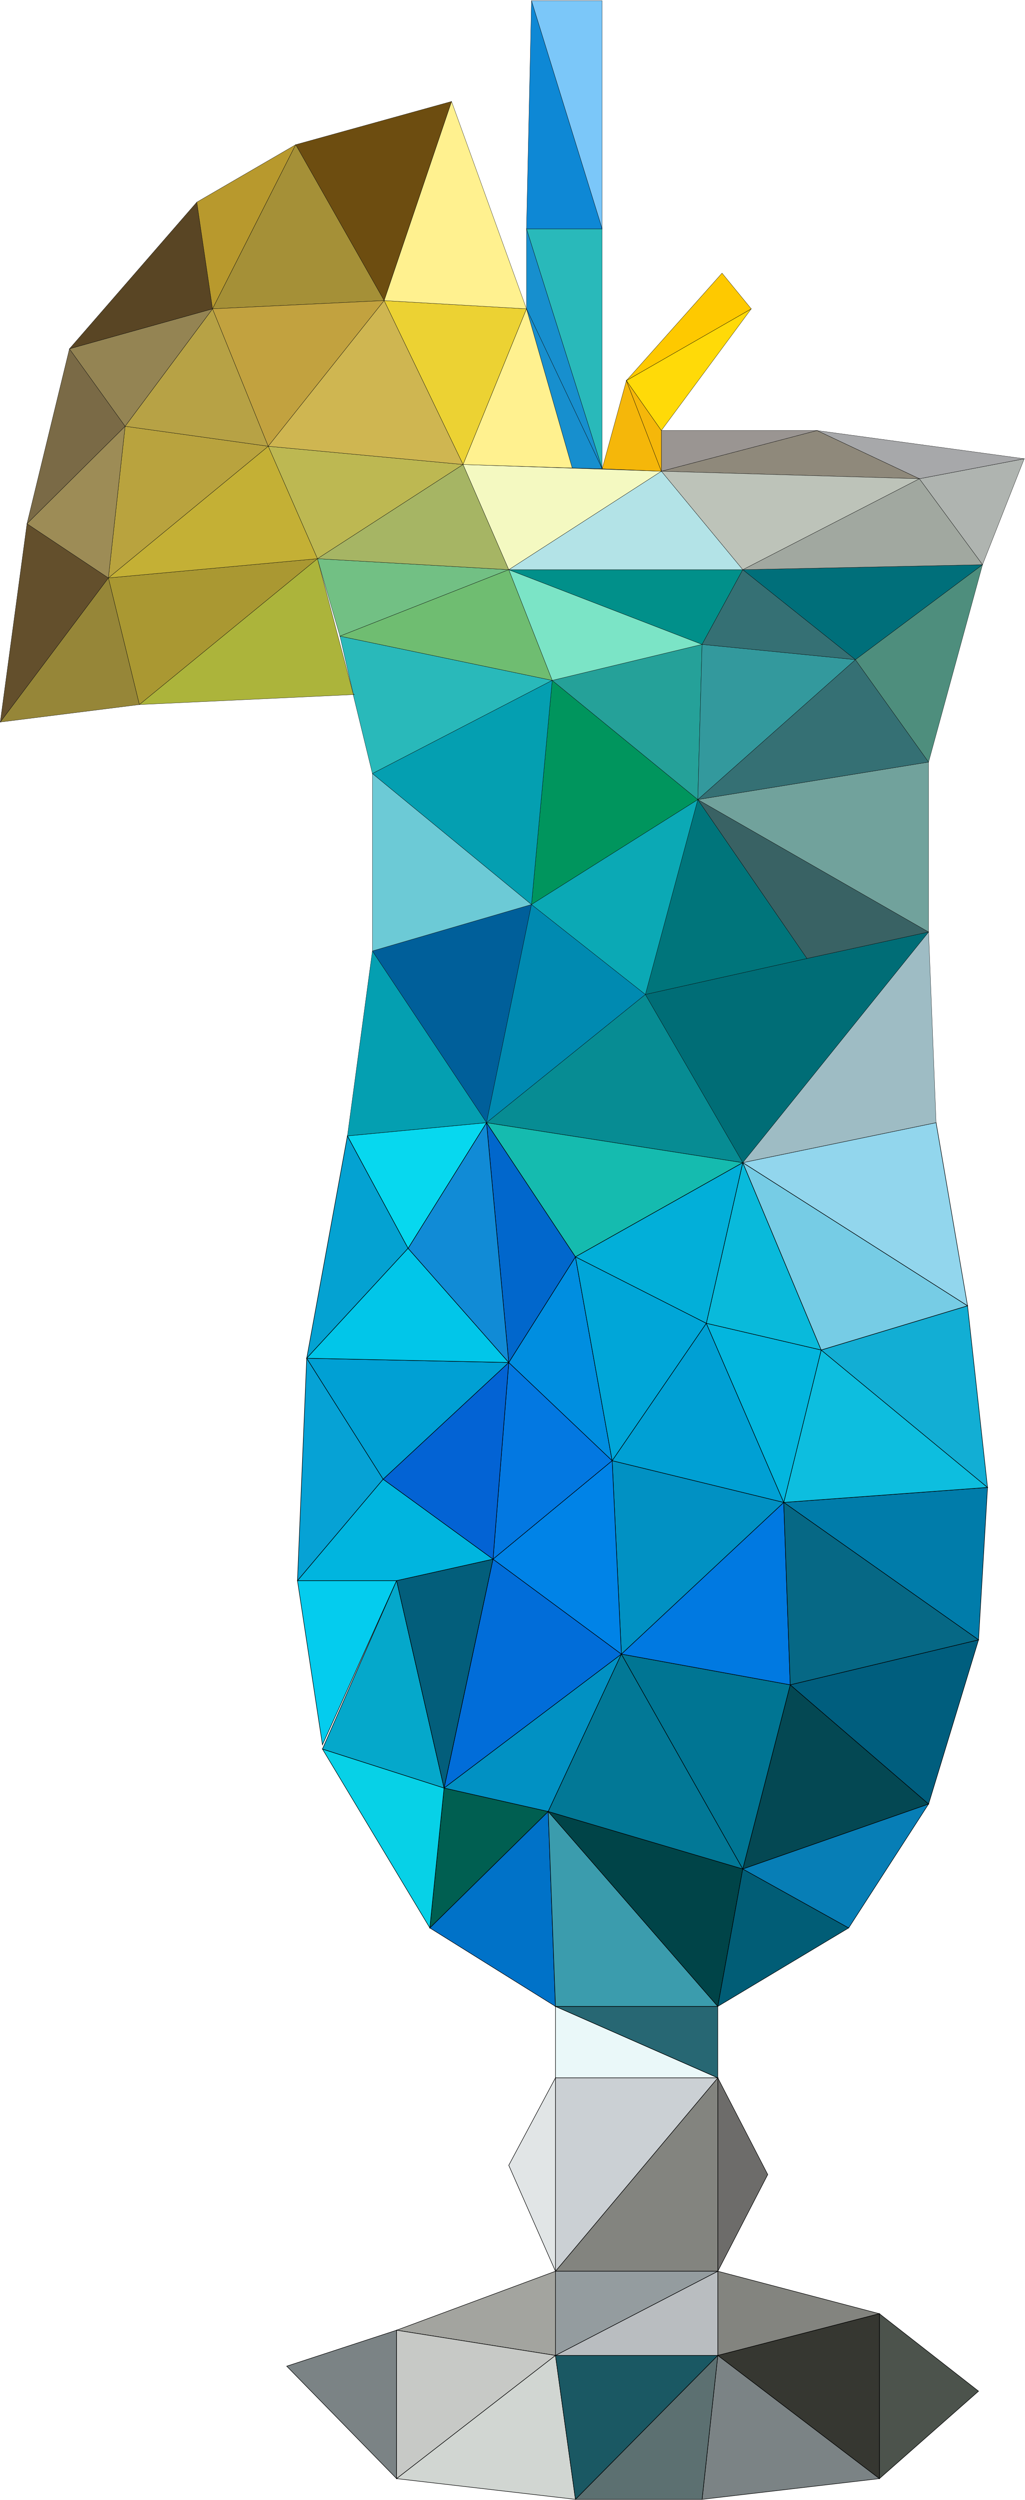 <?xml version="1.0" encoding="utf-8"?>
<!-- Generator: Adobe Illustrator 24.1.0, SVG Export Plug-In . SVG Version: 6.00 Build 0)  -->
<svg version="1.1" baseProfile="tiny" id="央铋_1"
	 xmlns="http://www.w3.org/2000/svg" xmlns:xlink="http://www.w3.org/1999/xlink" x="0px" y="0px" viewBox="0 0 410.4 1000.5"
	 xml:space="preserve">
<g>
	<g>
		<polygon fill="#EAF8F9" stroke="#000000" stroke-width="0.2" stroke-miterlimit="10" points="222.4,831.6 287.4,831.6 222.4,803 
					"/>
		<polygon fill="#276773" stroke="#000000" stroke-width="0.2" stroke-miterlimit="10" points="287.4,831.6 287.4,803 222.4,803 		
			"/>
		<polygon fill="#E1E5E6" stroke="#000000" stroke-width="0.2" stroke-miterlimit="10" points="203.7,866.6 222.4,909 222.4,831.6 
					"/>
		<polygon fill="#6D6C6A" stroke="#000000" stroke-width="0.2" stroke-miterlimit="10" points="307.4,870.3 287.4,831.6 287.4,909 
					"/>
		<polygon fill="#83847F" stroke="#000000" stroke-width="0.2" stroke-miterlimit="10" points="287.4,909 287.4,831.6 222.4,909 		
			"/>
		<polygon fill="#CBD0D4" stroke="#000000" stroke-width="0.2" stroke-miterlimit="10" points="222.4,909 287.4,831.6 222.4,831.6 
					"/>
		<polygon fill="#A3A49F" stroke="#000000" stroke-width="0.2" stroke-miterlimit="10" points="222.4,909 158.8,932.6 222.4,942.7 
					"/>
		<polygon fill="#83847F" stroke="#000000" stroke-width="0.2" stroke-miterlimit="10" points="352.1,926 287.4,909 287.4,942.7 		
			"/>
		<polygon fill="#B9BDC0" stroke="#000000" stroke-width="0.2" stroke-miterlimit="10" points="287.4,942.7 287.4,909 222.4,942.7 
					"/>
		<polygon fill="#949C9F" stroke="#000000" stroke-width="0.2" stroke-miterlimit="10" points="222.4,942.7 287.4,909 222.4,909 		
			"/>
		<polygon fill="#7B8385" stroke="#000000" stroke-width="0.2" stroke-miterlimit="10" points="114.8,947 158.8,992 158.8,932.6 		
			"/>
		<polygon fill="#C7C9C6" stroke="#000000" stroke-width="0.2" stroke-miterlimit="10" points="158.8,932.6 158.8,992 222.4,942.7 
					"/>
		<polygon fill="#4C534C" stroke="#000000" stroke-width="0.2" stroke-miterlimit="10" points="391.8,957 352.1,926 352.1,992 		"/>
		<polygon fill="#363731" stroke="#000000" stroke-width="0.2" stroke-miterlimit="10" points="352.1,992 352.1,926 287.4,942.7 		
			"/>
		<polygon fill="#7B8385" stroke="#000000" stroke-width="0.2" stroke-miterlimit="10" points="281.1,1000.3 352.1,992 287.4,942.7 
					"/>
		<polygon fill="#D1D6D2" stroke="#000000" stroke-width="0.2" stroke-miterlimit="10" points="158.8,992 230.4,1000.3 222.4,942.7 
					"/>
		<polygon fill="#5C7071" stroke="#000000" stroke-width="0.2" stroke-miterlimit="10" points="230.4,1000.3 281.1,1000.3 
			287.4,942.7 		"/>
		<polygon fill="#1A5863" stroke="#000000" stroke-width="0.2" stroke-miterlimit="10" points="222.4,942.7 230.4,1000.3 
			287.4,942.7 		"/>
		<polygon fill="#0072C8" stroke="#000000" stroke-width="0.2" stroke-miterlimit="10" points="172.1,771.6 222.4,803 219.5,725 		
			"/>
		<polygon fill="#005F51" stroke="#000000" stroke-width="0.2" stroke-miterlimit="10" points="177.8,715.6 172.1,771.6 219.5,725 
					"/>
		<polygon fill="#07D1E7" stroke="#000000" stroke-width="0.2" stroke-miterlimit="10" points="129.1,700 172.1,771.6 177.8,715.6 
					"/>
		<polygon fill="#04CCEE" stroke="#000000" stroke-width="0.2" stroke-miterlimit="10" points="129.1,698.3 158.8,632.6 
			119.1,632.6 		"/>
		<polygon fill="#05A8CB" stroke="#000000" stroke-width="0.2" stroke-miterlimit="10" points="158.8,632.6 129.1,700 177.8,715.6 
					"/>
		<polygon fill="#0191C3" stroke="#000000" stroke-width="0.2" stroke-miterlimit="10" points="177.8,715.6 219.5,725 248.8,662 		
			"/>
		<polygon fill="#016DD9" stroke="#000000" stroke-width="0.2" stroke-miterlimit="10" points="197.4,624 177.8,715.6 248.8,662 		
			"/>
		<polygon fill="#035E7B" stroke="#000000" stroke-width="0.2" stroke-miterlimit="10" points="197.4,624 158.8,632.6 177.8,715.6 
					"/>
		<polygon fill="#3B9CAD" stroke="#000000" stroke-width="0.2" stroke-miterlimit="10" points="222.4,803 287.4,803 219.5,725 		"/>
		<polygon fill="#004448" stroke="#000000" stroke-width="0.2" stroke-miterlimit="10" points="219.5,725 287.4,803 297.4,748 		"/>
		<polygon fill="#027896" stroke="#000000" stroke-width="0.2" stroke-miterlimit="10" points="219.5,725 297.4,748 248.8,662 		"/>
		<polygon fill="#015D76" stroke="#000000" stroke-width="0.2" stroke-miterlimit="10" points="287.4,803 339.8,771.6 297.4,748 		
			"/>
		<polygon fill="#077EB6" stroke="#000000" stroke-width="0.2" stroke-miterlimit="10" points="339.8,771.6 371.8,722 297.4,748 		
			"/>
		<polygon fill="#044853" stroke="#000000" stroke-width="0.2" stroke-miterlimit="10" points="297.4,748 371.8,722 316.4,674.3 		
			"/>
		<polygon fill="#007593" stroke="#000000" stroke-width="0.2" stroke-miterlimit="10" points="297.4,748 316.4,674.3 248.8,662 		
			"/>
		<polygon fill="#005E7E" stroke="#000000" stroke-width="0.2" stroke-miterlimit="10" points="371.8,722 391.8,656.3 316.4,674.3 
					"/>
		<polygon fill="#0079E1" stroke="#000000" stroke-width="0.2" stroke-miterlimit="10" points="316.4,674.3 313.8,601.3 248.8,662 
					"/>
		<polygon fill="#0191C3" stroke="#000000" stroke-width="0.2" stroke-miterlimit="10" points="248.8,662 313.8,601.3 245.1,584.6 
					"/>
		<polygon fill="#0083E7" stroke="#000000" stroke-width="0.2" stroke-miterlimit="10" points="245.1,584.6 197.4,624 248.8,662 		
			"/>
		<polygon fill="#0378E1" stroke="#000000" stroke-width="0.2" stroke-miterlimit="10" points="203.7,545.3 197.4,624 245.1,584.6 
					"/>
		<polygon fill="#008EE0" stroke="#000000" stroke-width="0.2" stroke-miterlimit="10" points="230.4,503 203.7,545.3 245.1,584.6 
					"/>
		<polygon fill="#0167CC" stroke="#000000" stroke-width="0.2" stroke-miterlimit="10" points="194.8,449.3 203.7,545.3 230.4,503 
					"/>
		<polygon fill="#00B5DF" stroke="#000000" stroke-width="0.2" stroke-miterlimit="10" points="153.4,592 119.1,632.6 158.8,632.6 
			197.4,624 		"/>
		<polygon fill="#0363D4" stroke="#000000" stroke-width="0.2" stroke-miterlimit="10" points="153.4,592 197.4,624 203.7,545.3 		
			"/>
		<polygon fill="#06A2D5" stroke="#000000" stroke-width="0.2" stroke-miterlimit="10" points="122.8,543.6 119.1,632.6 153.4,592 
					"/>
		<polygon fill="#00A0D4" stroke="#000000" stroke-width="0.2" stroke-miterlimit="10" points="203.7,545.3 122.8,543.6 153.4,592 
					"/>
		<polygon fill="#04A2D2" stroke="#000000" stroke-width="0.2" stroke-miterlimit="10" points="139.1,454.6 122.8,543.6 
			163.4,499.6 		"/>
		<polygon fill="#01C6E9" stroke="#000000" stroke-width="0.2" stroke-miterlimit="10" points="163.4,499.6 122.8,543.6 
			203.7,545.3 		"/>
		<polygon fill="#118BD6" stroke="#000000" stroke-width="0.2" stroke-miterlimit="10" points="163.4,499.6 203.7,545.3 
			194.8,449.3 		"/>
		<polygon fill="#07D8EF" stroke="#000000" stroke-width="0.2" stroke-miterlimit="10" points="194.8,449.3 139.1,454.6 
			163.4,499.6 		"/>
		<polygon fill="#007CAA" stroke="#000000" stroke-width="0.2" stroke-miterlimit="10" points="391.8,656.3 395.4,595.3 
			313.8,601.3 		"/>
		<polygon fill="#066885" stroke="#000000" stroke-width="0.2" stroke-miterlimit="10" points="316.4,674.3 391.8,656.3 
			313.8,601.3 		"/>
		<polygon fill="#0DBEDF" stroke="#000000" stroke-width="0.2" stroke-miterlimit="10" points="313.8,601.3 395.4,595.3 
			328.8,540.3 		"/>
		<polygon fill="#00A0D4" stroke="#000000" stroke-width="0.2" stroke-miterlimit="10" points="245.1,584.6 313.8,601.3 
			282.8,529.6 		"/>
		<polygon fill="#00A6D8" stroke="#000000" stroke-width="0.2" stroke-miterlimit="10" points="245.1,584.6 282.8,529.6 230.4,503 
					"/>
		<polygon fill="#03B6DE" stroke="#000000" stroke-width="0.2" stroke-miterlimit="10" points="313.8,601.3 328.8,540.3 
			282.8,529.6 		"/>
		<polygon fill="#12AED4" stroke="#000000" stroke-width="0.2" stroke-miterlimit="10" points="328.8,540.3 395.4,595.3 
			387.4,522.6 		"/>
		<polygon fill="#09BADB" stroke="#000000" stroke-width="0.2" stroke-miterlimit="10" points="282.8,529.6 328.8,540.3 
			297.4,465.3 		"/>
		<polygon fill="#76CCE5" stroke="#000000" stroke-width="0.2" stroke-miterlimit="10" points="328.8,540.3 387.4,522.6 
			297.4,465.3 		"/>
		<polygon fill="#92D6ED" stroke="#000000" stroke-width="0.2" stroke-miterlimit="10" points="387.4,522.6 374.8,449.3 
			297.4,465.3 		"/>
		<polygon fill="#02AFD9" stroke="#000000" stroke-width="0.2" stroke-miterlimit="10" points="282.8,529.6 297.4,465.3 230.4,503 
					"/>
		<polygon fill="#15BBAF" stroke="#000000" stroke-width="0.2" stroke-miterlimit="10" points="297.4,465.3 194.8,449.3 230.4,503 
					"/>
	</g>
	<g>
		<polygon fill="#09BADB" stroke="#000000" stroke-width="0.1" stroke-miterlimit="10" points="229.4,187.3 229.1,187.3 
			185.4,185.9 264.8,188.6 		"/>
		<polygon fill="#049FB1" stroke="#000000" stroke-width="0.1" stroke-miterlimit="10" points="149.1,380.6 139.1,454.6 
			194.8,449.3 		"/>
		<polygon fill="#005F9A" stroke="#000000" stroke-width="0.1" stroke-miterlimit="10" points="212.8,362 149.1,380.6 194.8,449.3 
					"/>
		<polygon fill="#078C93" stroke="#000000" stroke-width="0.1" stroke-miterlimit="10" points="258.4,398 194.8,449.3 297.4,465.3 
					"/>
		<polygon fill="#008AB1" stroke="#000000" stroke-width="0.1" stroke-miterlimit="10" points="212.8,362 194.8,449.3 258.4,398 		
			"/>
		<polygon fill="#9EBCC4" stroke="#000000" stroke-width="0.1" stroke-miterlimit="10" points="374.8,449.3 371.8,373 297.4,465.3 
					"/>
		<polygon fill="#006D76" stroke="#000000" stroke-width="0.1" stroke-miterlimit="10" points="258.4,398 297.4,465.3 371.8,373 
			323.1,383.6 		"/>
		<polygon fill="#00757B" stroke="#000000" stroke-width="0.1" stroke-miterlimit="10" points="323.1,383.6 279.4,320 258.4,398 		
			"/>
		<polygon fill="#396264" stroke="#000000" stroke-width="0.1" stroke-miterlimit="10" points="323.1,383.6 371.8,373 279.4,320 		
			"/>
		<polygon fill="#71A29C" stroke="#000000" stroke-width="0.1" stroke-miterlimit="10" points="371.8,373 371.8,305 279.4,320 		"/>
		<polygon fill="#0BA9B5" stroke="#000000" stroke-width="0.1" stroke-miterlimit="10" points="279.4,320 212.8,362 258.4,398 		"/>
		<polygon fill="#6CCAD6" stroke="#000000" stroke-width="0.1" stroke-miterlimit="10" points="149.1,309.6 149.1,380.6 212.8,362 
					"/>
		<polygon fill="#00955D" stroke="#000000" stroke-width="0.1" stroke-miterlimit="10" points="221.1,272.3 212.8,362 279.4,320 		
			"/>
		<polygon fill="#29B9BA" stroke="#000000" stroke-width="0.1" stroke-miterlimit="10" points="136.1,254.6 141.4,277.6 141.8,278 
			141.4,278 149.1,309.6 221.1,272.3 		"/>
		<polygon fill="#72C084" stroke="#000000" stroke-width="0.1" stroke-miterlimit="10" points="127.1,223.6 136.1,254.6 203.7,228 
					"/>
		<polygon fill="#25A199" stroke="#000000" stroke-width="0.1" stroke-miterlimit="10" points="281.1,257.9 221.1,272.3 279.4,320 
					"/>
		<polygon fill="#7BE4C6" stroke="#000000" stroke-width="0.1" stroke-miterlimit="10" points="203.7,228 221.1,272.3 281.1,257.9 
					"/>
		<polygon fill="#01908A" stroke="#000000" stroke-width="0.1" stroke-miterlimit="10" points="281.1,257.9 297.4,228 203.7,228 		
			"/>
		<polygon fill="#357074" stroke="#000000" stroke-width="0.1" stroke-miterlimit="10" points="279.4,320 371.8,305 342.5,264 		"/>
		<polygon fill="#33999D" stroke="#000000" stroke-width="0.1" stroke-miterlimit="10" points="279.4,320 342.5,264 281.1,257.9 		
			"/>
		<polygon fill="#357074" stroke="#000000" stroke-width="0.1" stroke-miterlimit="10" points="342.5,264 297.4,228 281.1,257.9 		
			"/>
		<polygon fill="#4E8E7D" stroke="#000000" stroke-width="0.1" stroke-miterlimit="10" points="371.8,305 393.4,226 342.5,264 		"/>
		<polygon fill="#006F7A" stroke="#000000" stroke-width="0.1" stroke-miterlimit="10" points="342.5,264 393.4,226 297.4,228 		"/>
		<polygon fill="#AFB4B0" stroke="#000000" stroke-width="0.1" stroke-miterlimit="10" points="393.4,226 410.1,183.6 368.1,191.6 
					"/>
		<polygon fill="#A7A8AA" stroke="#000000" stroke-width="0.1" stroke-miterlimit="10" points="410.1,183.6 327.1,172.3 
			368.1,191.6 		"/>
		<polygon fill="#8F897B" stroke="#000000" stroke-width="0.1" stroke-miterlimit="10" points="368.1,191.6 327.1,172.3 
			264.8,188.6 		"/>
		<polygon fill="#A1A8A0" stroke="#000000" stroke-width="0.1" stroke-miterlimit="10" points="297.4,228 393.4,226 368.1,191.6 		
			"/>
		<path fill="#BDC3B9" stroke="#000000" stroke-width="0.1" stroke-miterlimit="10" d="M264.6,188.5L264.6,188.5L264.6,188.5z"
			/>
		<polygon fill="#BDC3B9" stroke="#000000" stroke-width="0.1" stroke-miterlimit="10" points="368.1,191.6 264.8,188.6 297.4,228 
					"/>
		<polygon fill="#B3E3E7" stroke="#000000" stroke-width="0.1" stroke-miterlimit="10" points="297.4,228 264.8,188.6 203.7,228 		
			"/>
		<polygon fill="#F4F9C1" stroke="#000000" stroke-width="0.1" stroke-miterlimit="10" points="264.8,188.6 264.8,188.6 
			264.8,188.6 264.8,188.6 185.4,185.9 203.7,228 		"/>
		<polygon fill="#A6B564" stroke="#000000" stroke-width="0.1" stroke-miterlimit="10" points="185.4,185.9 127.1,223.6 203.7,228 
					"/>
		<polygon fill="#BDB852" stroke="#000000" stroke-width="0.1" stroke-miterlimit="10" points="107.4,178.6 127.1,223.6 
			185.4,185.9 		"/>
		<polygon fill="#9A9592" stroke="#000000" stroke-width="0.1" stroke-miterlimit="10" points="327.1,172.3 264.8,172.3 
			264.8,188.6 		"/>
		<polygon fill="#F5B70A" stroke="#000000" stroke-width="0.1" stroke-miterlimit="10" points="250.8,152.3 241.1,187.6 
			264.8,188.6 		"/>
		<polygon fill="#F5B70A" stroke="#000000" stroke-width="0.1" stroke-miterlimit="10" points="264.8,172.3 250.8,152.3 
			264.8,188.6 		"/>
		<polygon fill="#FFDA08" stroke="#000000" stroke-width="0.1" stroke-miterlimit="10" points="300.8,123.6 250.8,152.3 
			264.8,172.3 		"/>
		<polygon fill="#FEC900" stroke="#000000" stroke-width="0.1" stroke-miterlimit="10" points="289.1,109.3 250.8,152.3 
			300.8,123.6 		"/>
		<polygon fill="#29B9BA" stroke="#000000" stroke-width="0.1" stroke-miterlimit="10" points="241.1,91.6 210.8,91.6 241.1,187.6 
					"/>
		<polygon fill="#178FCE" stroke="#000000" stroke-width="0.1" stroke-miterlimit="10" points="241.1,187.6 210.8,91.6 210.8,123.6 
					"/>
		<polygon fill="#178FCE" stroke="#000000" stroke-width="0.1" stroke-miterlimit="10" points="210.8,123.6 229.1,187.3 
			229.4,187.3 241.1,187.6 		"/>
		<polygon fill="#7BC7F9" stroke="#000000" stroke-width="0.1" stroke-miterlimit="10" points="241.1,0.3 212.8,0.3 241.1,91.6 		
			"/>
		<polygon fill="#0E88D5" stroke="#000000" stroke-width="0.1" stroke-miterlimit="10" points="212.8,0.3 210.8,91.6 241.1,91.6 		
			"/>
		<polygon fill="#ACB43B" stroke="#000000" stroke-width="0.1" stroke-miterlimit="10" points="141.4,277.6 127.1,223.6 55.8,282 
			141.4,278 141.8,278 		"/>
		<polygon fill="#AA9832" stroke="#000000" stroke-width="0.1" stroke-miterlimit="10" points="43.4,231.3 55.8,282 127.1,223.6 		
			"/>
		<polygon fill="#968638" stroke="#000000" stroke-width="0.1" stroke-miterlimit="10" points="0.1,289 55.8,282 43.4,231.3 		"/>
		<polygon fill="#634F2C" stroke="#000000" stroke-width="0.1" stroke-miterlimit="10" points="10.8,209.6 0.1,289 43.4,231.3 		"/>
		<polygon fill="#C4B035" stroke="#000000" stroke-width="0.1" stroke-miterlimit="10" points="43.4,231.3 127.1,223.6 107.4,178.6 
					"/>
		<polygon fill="#B9A33E" stroke="#000000" stroke-width="0.1" stroke-miterlimit="10" points="50.1,170.6 43.4,231.3 107.4,178.6 
					"/>
		<polygon fill="#B7A245" stroke="#000000" stroke-width="0.1" stroke-miterlimit="10" points="85.1,123.6 50.1,170.6 107.4,178.6 
					"/>
		<polygon fill="#9D8C56" stroke="#000000" stroke-width="0.1" stroke-miterlimit="10" points="50.1,170.6 10.8,209.6 43.4,231.3 		
			"/>
		<polygon fill="#7A6A46" stroke="#000000" stroke-width="0.1" stroke-miterlimit="10" points="27.8,139.6 10.8,209.6 50.1,170.6 		
			"/>
		<polygon fill="#948453" stroke="#000000" stroke-width="0.1" stroke-miterlimit="10" points="85.1,123.6 27.8,139.6 50.1,170.6 		
			"/>
		<polygon fill="#594524" stroke="#000000" stroke-width="0.1" stroke-miterlimit="10" points="78.8,80.9 27.8,139.6 85.1,123.6 		
			"/>
		<polygon fill="#FFF18F" stroke="#000000" stroke-width="0.1" stroke-miterlimit="10" points="229.1,187.3 210.8,123.6 
			185.4,185.9 		"/>
		<polygon fill="#ECD233" stroke="#000000" stroke-width="0.1" stroke-miterlimit="10" points="185.4,185.9 210.8,123.6 
			153.8,120.3 		"/>
		<polygon fill="#FFF18F" stroke="#000000" stroke-width="0.1" stroke-miterlimit="10" points="210.8,123.6 180.8,40.6 153.8,120.3 
					"/>
		<polygon fill="#6D4D10" stroke="#000000" stroke-width="0.1" stroke-miterlimit="10" points="180.8,40.6 118.4,57.9 153.8,120.3 
					"/>
		<polygon fill="#B8992D" stroke="#000000" stroke-width="0.1" stroke-miterlimit="10" points="118.4,57.9 78.8,80.9 85.1,123.6 		
			"/>
		<polygon fill="#A59037" stroke="#000000" stroke-width="0.1" stroke-miterlimit="10" points="153.8,120.3 118.4,57.9 85.1,123.6 
					"/>
		<polygon fill="#C2A23F" stroke="#000000" stroke-width="0.1" stroke-miterlimit="10" points="153.8,120.3 85.1,123.6 107.4,178.6 
					"/>
		<polygon fill="#CFB651" stroke="#000000" stroke-width="0.1" stroke-miterlimit="10" points="185.4,185.9 153.8,120.3 
			107.4,178.6 		"/>
		<polygon fill="#049FB1" stroke="#000000" stroke-width="0.1" stroke-miterlimit="10" points="221.1,272.3 149.1,309.6 212.8,362 
					"/>
		<polygon fill="#6FBD71" stroke="#000000" stroke-width="0.1" stroke-miterlimit="10" points="136.1,254.6 221.1,272.3 203.7,228 
					"/>
	</g>
</g>
</svg>
